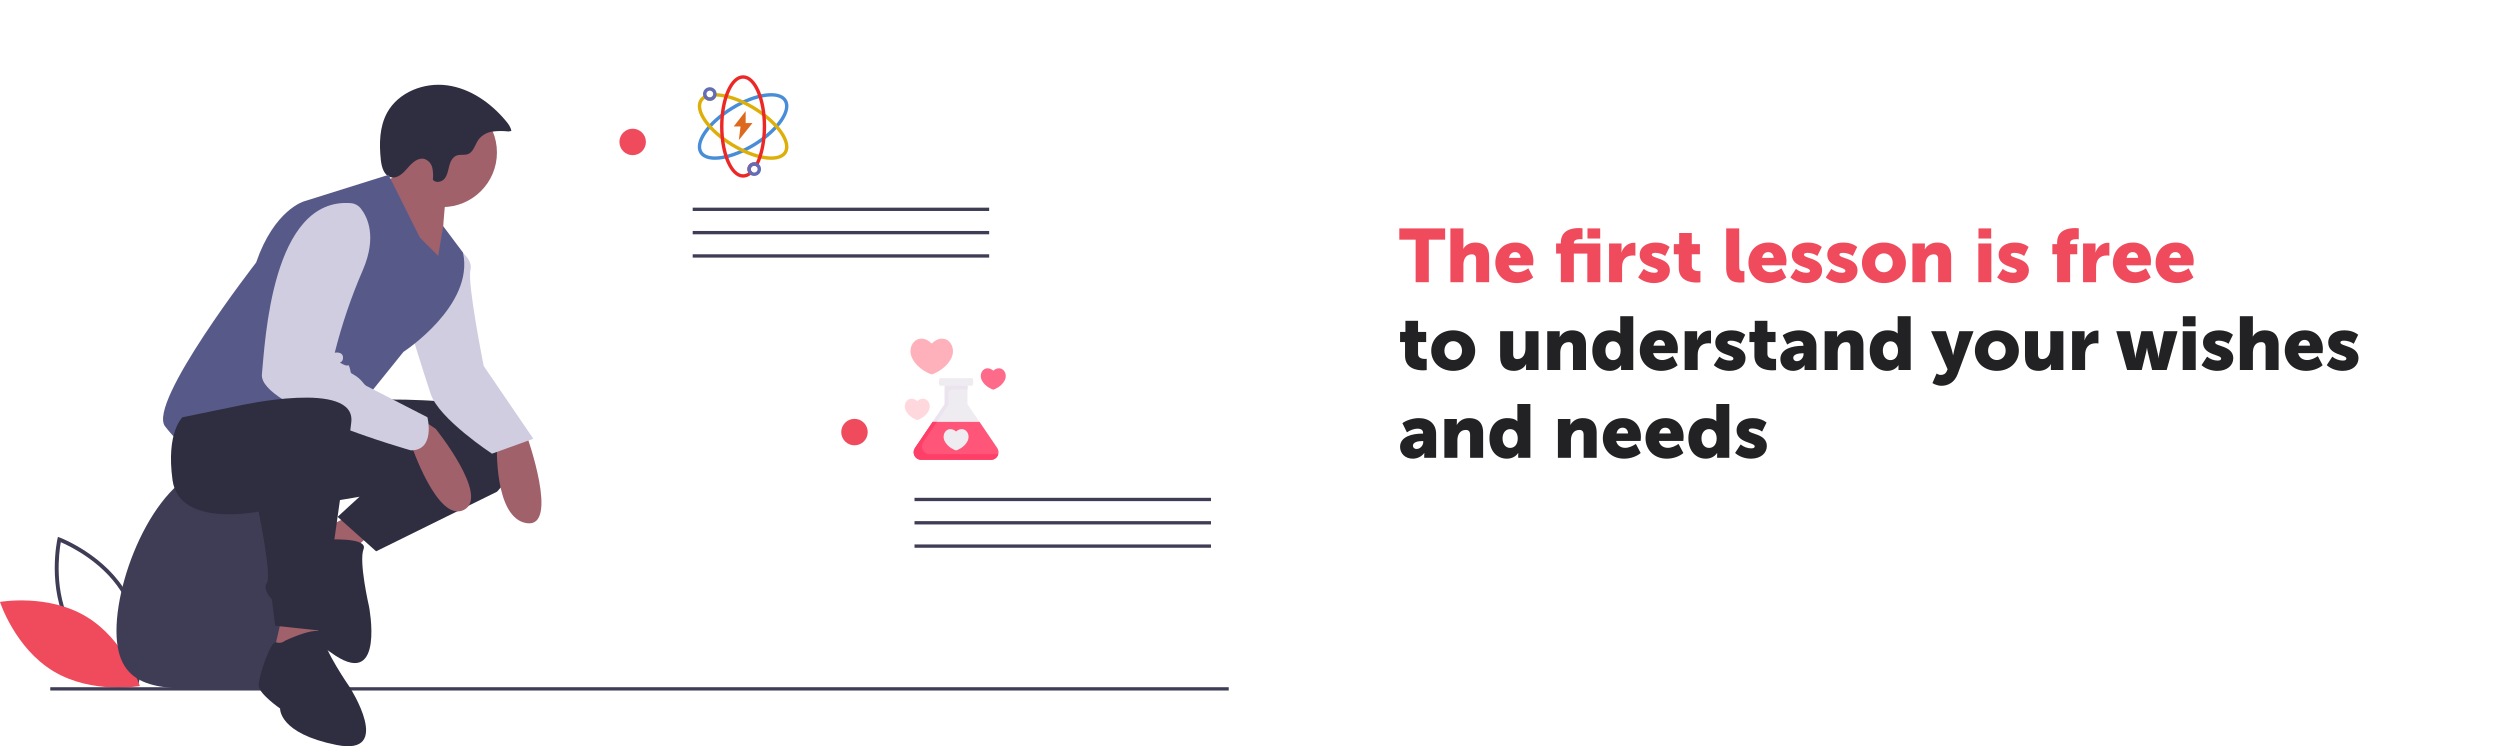 <svg width="1196" height="357" viewBox="0 0 1196 357" fill="none" xmlns="http://www.w3.org/2000/svg">
<path d="M677.244 135H683.544V114.66H691.356V109.26H669.432V114.66H677.244V135ZM693.869 135H700.097V126.648C700.097 123.804 701.429 121.68 704.129 121.68C705.497 121.68 706.181 122.4 706.181 124.128V135H712.409V122.976C712.409 117.756 709.493 116.028 705.749 116.028C703.301 116.028 701.141 117.144 700.097 118.98H700.025C700.025 118.98 700.097 118.332 700.097 117.396V109.26H693.869V135ZM715.36 125.712C715.36 130.644 718.924 135.432 725.548 135.432C728.392 135.432 731.452 134.46 733.468 132.732L731.164 128.376C729.652 129.384 727.888 130.248 726.052 130.248C724.072 130.248 722.2 129.204 721.732 126.936H733.432C733.504 126.288 733.576 125.64 733.576 124.992C733.576 119.844 730.48 116.028 725.008 116.028C719.032 116.028 715.36 120.276 715.36 125.712ZM721.876 123.372C722.2 121.896 723.064 120.6 724.864 120.6C726.448 120.6 727.42 121.86 727.42 123.372H721.876ZM746.703 135H752.931V121.32H759.375V135H765.603V116.46H752.931V116.208C752.931 114.624 754.839 114.408 756.063 114.408C756.531 114.408 756.927 114.444 757.071 114.48V109.224C756.423 109.116 755.847 109.116 755.199 109.116C752.211 109.116 746.703 109.944 746.703 116.028V116.46H744.435V121.32H746.703V135ZM759.447 114.12H765.531V109.26H759.447V114.12ZM769.772 135H776V127.8C776 124.416 777.656 122.22 781.112 122.22C781.544 122.22 782.156 122.256 782.372 122.328V116.208C782.156 116.172 781.904 116.136 781.652 116.136C778.88 116.136 776.54 118.224 775.748 120.744H775.676C775.676 120.744 775.748 120.204 775.748 119.592V116.46H769.772V135ZM783.696 132.696C785.748 134.532 788.592 135.432 791.256 135.432C796.008 135.432 798.888 132.804 798.888 129.348C798.888 123.336 790.212 123.804 790.212 121.86C790.212 121.356 790.608 120.96 791.94 120.96C793.524 120.96 795.54 121.608 796.62 122.472L798.744 118.152C796.872 116.64 794.496 116.028 792.12 116.028C787.836 116.028 784.416 118.08 784.416 121.896C784.416 127.98 793.092 127.548 793.092 129.528C793.092 130.104 792.66 130.5 791.4 130.5C789.636 130.5 787.728 129.78 786.36 128.628L783.696 132.696ZM803.125 128.16C803.125 134.388 808.849 135.18 811.801 135.18C812.521 135.18 813.025 135.108 813.493 135.072V129.672C813.097 129.708 812.881 129.708 812.665 129.708C811.477 129.708 809.353 129.42 809.353 127.332V121.644H813.241V116.784H809.353V111.456H803.305V116.784H800.749V121.644H803.125V128.16ZM825.81 128.16C825.81 134.388 829.338 135.18 832.65 135.18C833.442 135.18 834.09 135.108 834.522 135.072V129.672C834.234 129.708 833.946 129.708 833.766 129.708C832.362 129.708 832.038 129.096 832.038 127.332V109.26H825.81V128.16ZM836.439 125.712C836.439 130.644 840.003 135.432 846.627 135.432C849.471 135.432 852.531 134.46 854.547 132.732L852.243 128.376C850.731 129.384 848.967 130.248 847.131 130.248C845.151 130.248 843.279 129.204 842.811 126.936H854.511C854.583 126.288 854.655 125.64 854.655 124.992C854.655 119.844 851.559 116.028 846.087 116.028C840.111 116.028 836.439 120.276 836.439 125.712ZM842.955 123.372C843.279 121.896 844.143 120.6 845.943 120.6C847.527 120.6 848.499 121.86 848.499 123.372H842.955ZM856.504 132.696C858.556 134.532 861.4 135.432 864.064 135.432C868.816 135.432 871.696 132.804 871.696 129.348C871.696 123.336 863.02 123.804 863.02 121.86C863.02 121.356 863.416 120.96 864.748 120.96C866.332 120.96 868.348 121.608 869.428 122.472L871.552 118.152C869.68 116.64 867.304 116.028 864.928 116.028C860.644 116.028 857.224 118.08 857.224 121.896C857.224 127.98 865.9 127.548 865.9 129.528C865.9 130.104 865.468 130.5 864.208 130.5C862.444 130.5 860.536 129.78 859.168 128.628L856.504 132.696ZM873.45 132.696C875.502 134.532 878.346 135.432 881.01 135.432C885.762 135.432 888.642 132.804 888.642 129.348C888.642 123.336 879.966 123.804 879.966 121.86C879.966 121.356 880.362 120.96 881.694 120.96C883.278 120.96 885.294 121.608 886.374 122.472L888.498 118.152C886.626 116.64 884.25 116.028 881.874 116.028C877.59 116.028 874.17 118.08 874.17 121.896C874.17 127.98 882.846 127.548 882.846 129.528C882.846 130.104 882.414 130.5 881.154 130.5C879.39 130.5 877.482 129.78 876.114 128.628L873.45 132.696ZM890.755 125.784C890.755 131.58 895.435 135.432 901.267 135.432C907.099 135.432 911.779 131.58 911.779 125.784C911.779 119.952 907.099 116.028 901.231 116.028C895.435 116.028 890.755 119.952 890.755 125.784ZM897.055 125.784C897.055 122.976 898.999 121.212 901.267 121.212C903.535 121.212 905.479 122.976 905.479 125.784C905.479 128.556 903.535 130.248 901.267 130.248C898.999 130.248 897.055 128.556 897.055 125.784ZM914.897 135H921.125V126.612C921.125 123.984 922.385 121.68 925.157 121.68C926.525 121.68 927.209 122.4 927.209 124.128V135H933.437V122.976C933.437 117.756 930.521 116.028 926.777 116.028C923.501 116.028 921.737 117.792 920.873 119.232H920.801C920.801 119.232 920.873 118.692 920.873 118.08V116.46H914.897V135ZM946.504 114.12H952.588V109.26H946.504V114.12ZM946.432 135H952.66V116.46H946.432V135ZM955.434 132.696C957.486 134.532 960.33 135.432 962.994 135.432C967.746 135.432 970.626 132.804 970.626 129.348C970.626 123.336 961.95 123.804 961.95 121.86C961.95 121.356 962.346 120.96 963.678 120.96C965.262 120.96 967.278 121.608 968.358 122.472L970.482 118.152C968.61 116.64 966.234 116.028 963.858 116.028C959.574 116.028 956.154 118.08 956.154 121.896C956.154 127.98 964.83 127.548 964.83 129.528C964.83 130.104 964.398 130.5 963.138 130.5C961.374 130.5 959.466 129.78 958.098 128.628L955.434 132.696ZM984.115 135H990.343V121.644H993.763V116.784H990.343V116.208C990.343 114.624 992.251 114.408 993.475 114.408C993.943 114.408 994.339 114.444 994.483 114.48V109.224C993.835 109.116 993.259 109.116 992.611 109.116C989.623 109.116 984.115 109.944 984.115 116.028V116.784H981.847V121.644H984.115V135ZM996.529 135H1002.76V127.8C1002.76 124.416 1004.41 122.22 1007.87 122.22C1008.3 122.22 1008.91 122.256 1009.13 122.328V116.208C1008.91 116.172 1008.66 116.136 1008.41 116.136C1005.64 116.136 1003.3 118.224 1002.51 120.744H1002.43C1002.43 120.744 1002.51 120.204 1002.51 119.592V116.46H996.529V135ZM1010.81 125.712C1010.81 130.644 1014.38 135.432 1021 135.432C1023.85 135.432 1026.91 134.46 1028.92 132.732L1026.62 128.376C1025.11 129.384 1023.34 130.248 1021.51 130.248C1019.53 130.248 1017.65 129.204 1017.19 126.936H1028.89C1028.96 126.288 1029.03 125.64 1029.03 124.992C1029.03 119.844 1025.93 116.028 1020.46 116.028C1014.49 116.028 1010.81 120.276 1010.81 125.712ZM1017.33 123.372C1017.65 121.896 1018.52 120.6 1020.32 120.6C1021.9 120.6 1022.87 121.86 1022.87 123.372H1017.33ZM1031.24 125.712C1031.24 130.644 1034.8 135.432 1041.43 135.432C1044.27 135.432 1047.33 134.46 1049.35 132.732L1047.04 128.376C1045.53 129.384 1043.77 130.248 1041.93 130.248C1039.95 130.248 1038.08 129.204 1037.61 126.936H1049.31C1049.38 126.288 1049.46 125.64 1049.46 124.992C1049.46 119.844 1046.36 116.028 1040.89 116.028C1034.91 116.028 1031.24 120.276 1031.24 125.712ZM1037.76 123.372C1038.08 121.896 1038.94 120.6 1040.74 120.6C1042.33 120.6 1043.3 121.86 1043.3 123.372H1037.76Z" fill="#F04B5D"/>
<path d="M672.168 170.16C672.168 176.388 677.892 177.18 680.844 177.18C681.564 177.18 682.068 177.108 682.536 177.072V171.672C682.14 171.708 681.924 171.708 681.708 171.708C680.52 171.708 678.396 171.42 678.396 169.332V163.644H682.284V158.784H678.396V153.456H672.348V158.784H669.792V163.644H672.168V170.16ZM684.704 167.784C684.704 173.58 689.384 177.432 695.216 177.432C701.048 177.432 705.728 173.58 705.728 167.784C705.728 161.952 701.048 158.028 695.18 158.028C689.384 158.028 684.704 161.952 684.704 167.784ZM691.004 167.784C691.004 164.976 692.948 163.212 695.216 163.212C697.484 163.212 699.428 164.976 699.428 167.784C699.428 170.556 697.484 172.248 695.216 172.248C692.948 172.248 691.004 170.556 691.004 167.784ZM717.666 170.484C717.666 175.704 720.582 177.432 724.254 177.432C726.738 177.432 729.042 176.208 730.05 174.228H730.122C730.122 174.228 730.05 174.768 730.05 175.38V177H736.026V158.46H729.798V166.668C729.798 169.44 728.538 171.78 725.874 171.78C724.578 171.78 723.894 171.06 723.894 169.332V158.46H717.666V170.484ZM740.205 177H746.433V168.612C746.433 165.984 747.693 163.68 750.465 163.68C751.833 163.68 752.517 164.4 752.517 166.128V177H758.745V164.976C758.745 159.756 755.829 158.028 752.085 158.028C748.809 158.028 747.045 159.792 746.181 161.232H746.109C746.109 161.232 746.181 160.692 746.181 160.08V158.46H740.205V177ZM761.768 167.712C761.768 173.472 765.08 177.432 770.12 177.432C772.316 177.432 774.332 176.496 775.484 174.732H775.556C775.556 174.732 775.52 175.2 775.52 175.776V177H781.352V151.26H775.124V158.676C775.124 159.144 775.16 159.504 775.16 159.504H775.088C773.864 158.28 771.884 158.028 770.228 158.028C765.296 158.028 761.768 161.844 761.768 167.712ZM768.032 167.712C768.032 164.868 769.724 163.284 771.668 163.284C774.116 163.284 775.304 165.48 775.304 167.712C775.304 170.916 773.54 172.284 771.668 172.284C769.508 172.284 768.032 170.484 768.032 167.712ZM784.478 167.712C784.478 172.644 788.042 177.432 794.666 177.432C797.51 177.432 800.57 176.46 802.586 174.732L800.282 170.376C798.77 171.384 797.006 172.248 795.17 172.248C793.19 172.248 791.318 171.204 790.85 168.936H802.55C802.622 168.288 802.694 167.64 802.694 166.992C802.694 161.844 799.598 158.028 794.126 158.028C788.15 158.028 784.478 162.276 784.478 167.712ZM790.994 165.372C791.318 163.896 792.182 162.6 793.982 162.6C795.566 162.6 796.538 163.86 796.538 165.372H790.994ZM805.947 177H812.175V169.8C812.175 166.416 813.831 164.22 817.287 164.22C817.719 164.22 818.331 164.256 818.547 164.328V158.208C818.331 158.172 818.079 158.136 817.827 158.136C815.055 158.136 812.715 160.224 811.923 162.744H811.851C811.851 162.744 811.923 162.204 811.923 161.592V158.46H805.947V177ZM819.872 174.696C821.924 176.532 824.768 177.432 827.432 177.432C832.184 177.432 835.064 174.804 835.064 171.348C835.064 165.336 826.388 165.804 826.388 163.86C826.388 163.356 826.784 162.96 828.116 162.96C829.7 162.96 831.716 163.608 832.796 164.472L834.92 160.152C833.048 158.64 830.672 158.028 828.296 158.028C824.012 158.028 820.592 160.08 820.592 163.896C820.592 169.98 829.268 169.548 829.268 171.528C829.268 172.104 828.836 172.5 827.576 172.5C825.812 172.5 823.904 171.78 822.536 170.628L819.872 174.696ZM839.301 170.16C839.301 176.388 845.025 177.18 847.977 177.18C848.697 177.18 849.201 177.108 849.669 177.072V171.672C849.273 171.708 849.057 171.708 848.841 171.708C847.653 171.708 845.529 171.42 845.529 169.332V163.644H849.417V158.784H845.529V153.456H839.481V158.784H836.925V163.644H839.301V170.16ZM851.726 171.78C851.726 174.984 854.21 177.432 857.774 177.432C859.898 177.432 862.058 176.46 863.282 174.732H863.354C863.354 174.732 863.282 175.272 863.282 175.884V177H868.97V165.588C868.97 160.872 865.802 158.028 860.69 158.028C857.666 158.028 854.426 159.216 852.842 160.44L855.002 164.832C856.478 163.86 858.314 163.068 860.114 163.068C861.482 163.068 862.742 163.572 862.742 165.12V165.444H862.202C857.63 165.444 851.726 166.812 851.726 171.78ZM857.882 171.204C857.882 169.512 860.33 169.008 862.238 169.008H862.814V169.512C862.814 171.024 861.446 172.788 859.646 172.788C858.494 172.788 857.882 172.068 857.882 171.204ZM872.92 177H879.148V168.612C879.148 165.984 880.408 163.68 883.18 163.68C884.548 163.68 885.232 164.4 885.232 166.128V177H891.46V164.976C891.46 159.756 888.544 158.028 884.8 158.028C881.524 158.028 879.76 159.792 878.896 161.232H878.824C878.824 161.232 878.896 160.692 878.896 160.08V158.46H872.92V177ZM894.483 167.712C894.483 173.472 897.795 177.432 902.835 177.432C905.031 177.432 907.047 176.496 908.199 174.732H908.271C908.271 174.732 908.235 175.2 908.235 175.776V177H914.067V151.26H907.839V158.676C907.839 159.144 907.875 159.504 907.875 159.504H907.803C906.579 158.28 904.599 158.028 902.943 158.028C898.011 158.028 894.483 161.844 894.483 167.712ZM900.747 167.712C900.747 164.868 902.439 163.284 904.383 163.284C906.831 163.284 908.019 165.48 908.019 167.712C908.019 170.916 906.255 172.284 904.383 172.284C902.223 172.284 900.747 170.484 900.747 167.712ZM926.467 178.692L924.487 183.264C924.487 183.264 926.359 184.56 928.807 184.56C931.759 184.56 934.999 183.12 936.547 178.98L944.143 158.46H937.339L934.999 167.1C934.747 168.108 934.387 169.872 934.387 169.872H934.315C934.315 169.872 933.955 168 933.631 166.992L930.895 158.46H923.839L931.723 176.64L931.363 177.504C930.715 179.088 929.383 179.376 928.375 179.376C927.475 179.376 926.467 178.692 926.467 178.692ZM944.79 167.784C944.79 173.58 949.47 177.432 955.302 177.432C961.134 177.432 965.814 173.58 965.814 167.784C965.814 161.952 961.134 158.028 955.266 158.028C949.47 158.028 944.79 161.952 944.79 167.784ZM951.09 167.784C951.09 164.976 953.034 163.212 955.302 163.212C957.57 163.212 959.514 164.976 959.514 167.784C959.514 170.556 957.57 172.248 955.302 172.248C953.034 172.248 951.09 170.556 951.09 167.784ZM968.752 170.484C968.752 175.704 971.668 177.432 975.34 177.432C977.824 177.432 980.128 176.208 981.136 174.228H981.208C981.208 174.228 981.136 174.768 981.136 175.38V177H987.112V158.46H980.884V166.668C980.884 169.44 979.624 171.78 976.96 171.78C975.664 171.78 974.98 171.06 974.98 169.332V158.46H968.752V170.484ZM991.291 177H997.519V169.8C997.519 166.416 999.175 164.22 1002.63 164.22C1003.06 164.22 1003.68 164.256 1003.89 164.328V158.208C1003.68 158.172 1003.42 158.136 1003.17 158.136C1000.4 158.136 998.059 160.224 997.267 162.744H997.195C997.195 162.744 997.267 162.204 997.267 161.592V158.46H991.291V177ZM1017.6 177H1024.62L1026.71 168.432C1026.96 167.424 1027.07 166.452 1027.07 166.452H1027.14C1027.14 166.452 1027.25 167.424 1027.5 168.432L1029.59 177H1036.54L1041.72 158.46H1035.24L1032.94 169.404C1032.72 170.412 1032.68 171.348 1032.68 171.348H1032.61C1032.61 171.348 1032.58 170.412 1032.32 169.404L1029.77 158.46H1024.44L1021.88 169.404C1021.63 170.412 1021.56 171.348 1021.56 171.348H1021.49C1021.49 171.348 1021.49 170.412 1021.27 169.404L1018.97 158.46H1012.42L1017.6 177ZM1044.27 156.12H1050.36V151.26H1044.27V156.12ZM1044.2 177H1050.43V158.46H1044.2V177ZM1053.2 174.696C1055.26 176.532 1058.1 177.432 1060.76 177.432C1065.52 177.432 1068.4 174.804 1068.4 171.348C1068.4 165.336 1059.72 165.804 1059.72 163.86C1059.72 163.356 1060.12 162.96 1061.45 162.96C1063.03 162.96 1065.05 163.608 1066.13 164.472L1068.25 160.152C1066.38 158.64 1064 158.028 1061.63 158.028C1057.34 158.028 1053.92 160.08 1053.92 163.896C1053.92 169.98 1062.6 169.548 1062.6 171.528C1062.6 172.104 1062.17 172.5 1060.91 172.5C1059.14 172.5 1057.24 171.78 1055.87 170.628L1053.2 174.696ZM1071.55 177H1077.78V168.648C1077.78 165.804 1079.11 163.68 1081.81 163.68C1083.18 163.68 1083.86 164.4 1083.86 166.128V177H1090.09V164.976C1090.09 159.756 1087.18 158.028 1083.43 158.028C1080.98 158.028 1078.82 159.144 1077.78 160.98H1077.71C1077.71 160.98 1077.78 160.332 1077.78 159.396V151.26H1071.55V177ZM1093.04 167.712C1093.04 172.644 1096.61 177.432 1103.23 177.432C1106.08 177.432 1109.14 176.46 1111.15 174.732L1108.85 170.376C1107.34 171.384 1105.57 172.248 1103.74 172.248C1101.76 172.248 1099.88 171.204 1099.42 168.936H1111.12C1111.19 168.288 1111.26 167.64 1111.26 166.992C1111.26 161.844 1108.16 158.028 1102.69 158.028C1096.72 158.028 1093.04 162.276 1093.04 167.712ZM1099.56 165.372C1099.88 163.896 1100.75 162.6 1102.55 162.6C1104.13 162.6 1105.1 163.86 1105.1 165.372H1099.56ZM1113.11 174.696C1115.16 176.532 1118.01 177.432 1120.67 177.432C1125.42 177.432 1128.3 174.804 1128.3 171.348C1128.3 165.336 1119.63 165.804 1119.63 163.86C1119.63 163.356 1120.02 162.96 1121.35 162.96C1122.94 162.96 1124.95 163.608 1126.03 164.472L1128.16 160.152C1126.29 158.64 1123.91 158.028 1121.53 158.028C1117.25 158.028 1113.83 160.08 1113.83 163.896C1113.83 169.98 1122.51 169.548 1122.51 171.528C1122.51 172.104 1122.07 172.5 1120.81 172.5C1119.05 172.5 1117.14 171.78 1115.77 170.628L1113.11 174.696ZM669.792 213.78C669.792 216.984 672.276 219.432 675.84 219.432C677.964 219.432 680.124 218.46 681.348 216.732H681.42C681.42 216.732 681.348 217.272 681.348 217.884V219H687.036V207.588C687.036 202.872 683.868 200.028 678.756 200.028C675.732 200.028 672.492 201.216 670.908 202.44L673.068 206.832C674.544 205.86 676.38 205.068 678.18 205.068C679.548 205.068 680.808 205.572 680.808 207.12V207.444H680.268C675.696 207.444 669.792 208.812 669.792 213.78ZM675.948 213.204C675.948 211.512 678.396 211.008 680.304 211.008H680.88V211.512C680.88 213.024 679.512 214.788 677.712 214.788C676.56 214.788 675.948 214.068 675.948 213.204ZM690.986 219H697.214V210.612C697.214 207.984 698.474 205.68 701.246 205.68C702.614 205.68 703.298 206.4 703.298 208.128V219H709.526V206.976C709.526 201.756 706.61 200.028 702.866 200.028C699.59 200.028 697.826 201.792 696.962 203.232H696.89C696.89 203.232 696.962 202.692 696.962 202.08V200.46H690.986V219ZM712.55 209.712C712.55 215.472 715.862 219.432 720.902 219.432C723.098 219.432 725.114 218.496 726.266 216.732H726.338C726.338 216.732 726.302 217.2 726.302 217.776V219H732.134V193.26H725.906V200.676C725.906 201.144 725.942 201.504 725.942 201.504H725.87C724.646 200.28 722.666 200.028 721.01 200.028C716.078 200.028 712.55 203.844 712.55 209.712ZM718.814 209.712C718.814 206.868 720.506 205.284 722.45 205.284C724.898 205.284 726.086 207.48 726.086 209.712C726.086 212.916 724.322 214.284 722.45 214.284C720.29 214.284 718.814 212.484 718.814 209.712ZM745.303 219H751.531V210.612C751.531 207.984 752.791 205.68 755.563 205.68C756.931 205.68 757.615 206.4 757.615 208.128V219H763.843V206.976C763.843 201.756 760.927 200.028 757.183 200.028C753.907 200.028 752.143 201.792 751.279 203.232H751.207C751.207 203.232 751.279 202.692 751.279 202.08V200.46H745.303V219ZM766.794 209.712C766.794 214.644 770.358 219.432 776.982 219.432C779.826 219.432 782.886 218.46 784.902 216.732L782.598 212.376C781.086 213.384 779.322 214.248 777.486 214.248C775.506 214.248 773.634 213.204 773.166 210.936H784.866C784.938 210.288 785.01 209.64 785.01 208.992C785.01 203.844 781.914 200.028 776.442 200.028C770.466 200.028 766.794 204.276 766.794 209.712ZM773.31 207.372C773.634 205.896 774.498 204.6 776.298 204.6C777.882 204.6 778.854 205.86 778.854 207.372H773.31ZM787.22 209.712C787.22 214.644 790.784 219.432 797.408 219.432C800.252 219.432 803.312 218.46 805.328 216.732L803.024 212.376C801.512 213.384 799.748 214.248 797.912 214.248C795.932 214.248 794.06 213.204 793.592 210.936H805.292C805.364 210.288 805.436 209.64 805.436 208.992C805.436 203.844 802.34 200.028 796.868 200.028C790.892 200.028 787.22 204.276 787.22 209.712ZM793.736 207.372C794.06 205.896 794.924 204.6 796.724 204.6C798.308 204.6 799.28 205.86 799.28 207.372H793.736ZM807.718 209.712C807.718 215.472 811.03 219.432 816.07 219.432C818.266 219.432 820.282 218.496 821.434 216.732H821.506C821.506 216.732 821.47 217.2 821.47 217.776V219H827.302V193.26H821.074V200.676C821.074 201.144 821.11 201.504 821.11 201.504H821.038C819.814 200.28 817.834 200.028 816.178 200.028C811.246 200.028 807.718 203.844 807.718 209.712ZM813.982 209.712C813.982 206.868 815.674 205.284 817.618 205.284C820.066 205.284 821.254 207.48 821.254 209.712C821.254 212.916 819.49 214.284 817.618 214.284C815.458 214.284 813.982 212.484 813.982 209.712ZM830.067 216.696C832.119 218.532 834.963 219.432 837.627 219.432C842.379 219.432 845.259 216.804 845.259 213.348C845.259 207.336 836.583 207.804 836.583 205.86C836.583 205.356 836.979 204.96 838.311 204.96C839.895 204.96 841.911 205.608 842.991 206.472L845.115 202.152C843.243 200.64 840.867 200.028 838.491 200.028C834.207 200.028 830.787 202.08 830.787 205.896C830.787 211.98 839.463 211.548 839.463 213.528C839.463 214.104 839.031 214.5 837.771 214.5C836.007 214.5 834.099 213.78 832.731 212.628L830.067 216.696Z" fill="#222224"/>
<g clip-path="url(#clip0)">
<path d="M66.112 328.042L65.109 327.666C64.888 327.583 42.944 319.177 32.664 300.115C22.384 281.053 27.417 258.102 27.47 257.873L27.706 256.828L28.709 257.204C28.93 257.287 50.874 265.694 61.154 284.755C71.435 303.817 66.401 326.768 66.349 326.997L66.112 328.042ZM34.31 299.228C43.001 315.345 60.343 323.606 64.737 325.492C65.572 320.783 68.192 301.743 59.508 285.642C50.826 269.543 33.477 261.269 29.082 259.379C28.246 264.09 25.627 283.128 34.31 299.228Z" fill="#3F3D56"/>
<path d="M41.312 295.012C59.786 306.125 66.901 328.198 66.901 328.198C66.901 328.198 44.064 332.254 25.589 321.141C7.115 310.028 0 287.954 0 287.954C0 287.954 22.838 283.899 41.312 295.012Z" fill="#F04B5D"/>
<path d="M153.111 301.843C153.111 331.139 131.308 329.553 104.413 329.553C77.519 329.553 55.716 331.139 55.716 301.843C55.716 272.548 77.519 223.465 104.413 223.465C131.308 223.465 153.111 272.548 153.111 301.843Z" fill="#3F3D56"/>
<path d="M587.824 328.762H24.043V330.345H587.824V328.762Z" fill="#3F3D56"/>
<path d="M267.627 59.932C267.601 59.849 267.573 59.765 267.547 59.682C267.559 59.718 267.573 59.753 267.584 59.79L267.627 59.932Z" fill="#2F2E41"/>
<path d="M177.559 255.039L160.931 270.873L147.47 256.622L168.057 246.33L177.559 255.039Z" fill="#A0616A"/>
<path d="M156.129 258.168C156.129 258.168 176.274 256.852 173.919 262.731C171.565 268.611 176.556 290.224 176.556 290.224C176.556 290.224 184.041 329.039 160.373 313.594C136.706 298.149 141.856 287.418 141.856 287.418C141.856 287.418 134.949 276.978 136.421 273.303C137.892 269.628 149.588 255.515 151.829 257.282C152.407 257.792 153.107 258.142 153.862 258.297C154.616 258.452 155.398 258.408 156.129 258.168Z" fill="#2F2E41"/>
<path d="M149.053 192.494C149.053 192.494 237.738 185.369 244.864 203.578C251.991 221.787 237.738 235.246 237.738 235.246L179.935 263.748L161.498 247.258L172.016 237.621C172.016 237.621 112.629 248.705 111.046 239.997C109.462 231.288 117.38 185.369 149.053 192.494Z" fill="#2F2E41"/>
<path d="M251.991 208.328C251.991 208.328 267.827 252.663 251.991 250.288C236.154 247.913 237.738 212.287 237.738 212.287L251.991 208.328Z" fill="#A0616A"/>
<path d="M216.755 117.679C216.755 117.679 226.652 122.825 225.069 129.158C223.485 135.492 231.403 175.077 231.403 175.077L255.158 209.912L235.362 217.037C235.362 217.037 210.024 200.412 206.065 188.536C202.106 176.661 196.563 158.451 196.563 158.451L216.755 117.679Z" fill="#D0CDE1"/>
<path d="M211.608 99.074C226.039 99.074 237.738 87.377 237.738 72.948C237.738 58.518 226.039 46.821 211.608 46.821C197.176 46.821 185.477 58.518 185.477 72.948C185.477 87.377 197.176 99.074 211.608 99.074Z" fill="#A0616A"/>
<path d="M213.587 91.553C213.587 91.553 210.42 117.679 212.004 127.971C213.587 138.263 180.33 90.761 180.33 90.761C180.33 90.761 194.583 80.469 194.583 76.51C194.583 72.552 213.587 91.553 213.587 91.553Z" fill="#A0616A"/>
<path d="M243.225 62.897C240.686 62.595 238.12 62.613 235.586 62.95C233.028 63.303 230.697 64.605 229.057 66.599C227.249 69.018 226.649 72.692 223.817 73.741C222.129 74.366 220.176 73.772 218.487 74.394C216.46 75.14 215.43 77.381 214.891 79.473C214.352 81.564 214.039 83.83 212.659 85.491C211.279 87.153 208.307 87.712 207.085 85.93C207.311 84.02 207.213 82.084 206.795 80.206C206.575 79.268 206.126 78.4 205.487 77.679C204.849 76.959 204.04 76.408 203.136 76.078C200.024 75.177 197.127 77.88 195.032 80.35C192.937 82.82 190.131 85.575 186.985 84.802C183.684 83.991 182.557 79.93 182.193 76.551C181.365 68.852 181.488 60.676 185.212 53.887C190.602 44.06 202.905 39.292 214.008 40.832C225.11 42.373 234.91 49.303 242.072 57.924C243.237 59.325 244.383 60.864 244.632 62.669" fill="#2F2E41"/>
<path d="M209.628 122.429L200.918 113.72L185.873 83.636L145.49 96.303C145.49 96.303 131.237 100.261 122.527 125.596C122.527 125.596 70.267 192.891 78.977 203.975C87.687 215.058 89.27 214.267 103.523 205.558C112.465 200.174 122.04 195.919 132.029 192.891L170.037 196.849L193 168.348C193 168.348 227.048 146.18 221.505 120.846L212.004 108.179L209.628 122.429Z" fill="#575A89"/>
<path d="M203.689 201.995L208.44 205.162C208.44 205.162 234.571 237.622 221.901 243.955C209.232 250.289 196.563 212.287 196.563 212.287L203.689 201.995Z" fill="#A0616A"/>
<path d="M167.782 97.181C168.726 97.252 169.645 97.519 170.48 97.965C171.314 98.411 172.047 99.026 172.63 99.772C175.772 103.768 180.454 113.167 173.6 129.158C168.04 141.963 163.537 155.203 160.139 168.743C160.139 168.743 164.098 167.951 164.098 171.118C164.098 174.285 160.931 172.702 164.098 174.285C167.265 175.868 166.474 173.493 167.265 175.868C168.092 178.349 167.192 178.239 169.074 179.146C170.966 180.19 172.615 181.623 173.912 183.351C174.268 183.825 174.697 184.239 175.184 184.577L204.481 199.62C204.481 199.62 208.44 215.454 196.563 215.454C196.563 215.454 123.715 194.869 125.299 179.035C126.847 163.555 129.909 94.346 167.782 97.181Z" fill="#D0CDE1"/>
<path d="M152.221 296.999V317.584L130.05 316L134.801 295.416L152.221 296.999Z" fill="#A0616A"/>
<path d="M136.384 306.5C136.384 306.5 154.596 297.791 154.596 304.125C154.596 310.458 167.265 328.667 167.265 328.667C167.265 328.667 188.645 361.919 160.931 356.377C133.217 350.835 134.009 338.96 134.009 338.96C134.009 338.96 123.715 331.834 123.715 327.876C123.715 323.917 129.326 306.469 132.063 307.276C132.788 307.535 133.569 307.599 134.327 307.463C135.085 307.327 135.794 306.995 136.384 306.5Z" fill="#2F2E41"/>
<path d="M114.213 194.078C114.213 194.078 170.433 181.41 168.057 201.995C165.682 222.579 163.306 234.454 163.306 234.454L153.804 301.749L131.633 299.374L130.049 286.707C130.049 286.707 125.299 281.957 127.674 278.79C130.049 275.623 123.715 244.747 123.715 244.747C123.715 244.747 85.707 252.664 82.54 229.704C79.373 206.745 87.291 199.619 87.291 199.619L114.213 194.078Z" fill="#2F2E41"/>
<path d="M473.218 99.34H331.381V100.933H473.218V99.34Z" fill="#3F3D56"/>
<path d="M473.218 110.494H331.381V112.088H473.218V110.494Z" fill="#3F3D56"/>
<path d="M473.218 121.648H331.381V123.242H473.218V121.648Z" fill="#3F3D56"/>
<g clip-path="url(#clip1)">
<path d="M359.992 58.867H356.725V53.15L351.009 60.5H354.275L353.459 67.034L359.992 58.867Z" fill="#DC691D"/>
<path d="M342.077 76.465C338.591 76.465 335.926 75.442 334.625 73.325C331.389 68.058 338.024 58.299 349.729 51.107C361.434 43.914 373.139 42.408 376.375 47.675C379.611 52.943 372.976 62.702 361.271 69.894V69.894C354.269 74.197 347.266 76.465 342.077 76.465ZM369.022 46.168C364.161 46.168 357.251 48.402 350.584 52.499C340.023 58.986 333.352 68.133 336.016 72.47C338.681 76.808 349.854 74.99 360.416 68.502C370.977 62.014 377.648 52.868 374.983 48.531C374.001 46.931 371.861 46.168 369.022 46.168Z" fill="#488DD7"/>
<path d="M368.924 76.464C363.735 76.464 356.732 74.196 349.729 69.894C344.247 66.525 339.65 62.426 336.785 58.353C333.784 54.085 333.017 50.293 334.625 47.675C335.187 46.758 336.028 46.026 337.122 45.496L337.796 45.171L338.179 45.813C338.479 46.316 339.001 46.616 339.575 46.616C340.381 46.616 341.056 46.035 341.18 45.233L341.286 44.544L341.985 44.541C342.002 44.541 342.02 44.541 342.037 44.541C347.391 44.541 354.575 46.993 361.271 51.106C366.753 54.474 371.35 58.573 374.215 62.646C377.216 66.914 377.983 70.706 376.375 73.324C375.075 75.44 372.408 76.464 368.924 76.464ZM337.266 47.284C336.733 47.627 336.314 48.044 336.017 48.529C334.79 50.527 335.557 53.765 338.121 57.413C340.861 61.309 345.286 65.247 350.584 68.501C361.145 74.989 372.32 76.808 374.984 72.469C376.211 70.47 375.444 67.232 372.88 63.584C370.14 59.688 365.714 55.751 360.417 52.497C354.206 48.681 347.609 46.35 342.607 46.183C342.127 47.415 340.946 48.249 339.575 48.249C338.691 48.249 337.87 47.898 337.266 47.284Z" fill="#DDAF08"/>
<path d="M355.5 85C349.318 85 344.475 74.238 344.475 60.5C344.475 46.762 349.318 36 355.5 36C361.683 36 366.525 46.762 366.525 60.5C366.525 67.727 365.136 74.528 362.714 79.161L362.326 79.902L361.594 79.497C360.467 78.873 359.175 79.752 359.175 80.917C359.175 81.358 359.35 81.772 359.669 82.083L360.299 82.701L359.634 83.282C358.329 84.422 356.939 85 355.5 85ZM355.5 37.633C350.41 37.633 346.109 48.105 346.109 60.5C346.109 72.895 350.41 83.367 355.5 83.367C356.328 83.367 357.153 83.082 357.963 82.52C357.688 82.035 357.542 81.487 357.542 80.917C357.542 79.115 359.007 77.65 360.809 77.65C361.074 77.65 361.336 77.683 361.594 77.75C363.695 73.365 364.892 67.134 364.892 60.5C364.892 48.105 360.591 37.633 355.5 37.633Z" fill="#EC2827"/>
<path d="M339.575 48.25C337.774 48.25 336.309 46.785 336.309 44.983C336.309 43.182 337.774 41.717 339.575 41.717C341.377 41.717 342.842 43.182 342.842 44.983C342.842 46.785 341.376 48.25 339.575 48.25ZM339.575 43.35C338.675 43.35 337.942 44.083 337.942 44.983C337.942 45.884 338.675 46.617 339.575 46.617C340.476 46.617 341.209 45.884 341.209 44.983C341.209 44.083 340.476 43.35 339.575 43.35Z" fill="#636DB5"/>
<path d="M360.809 84.184C359.007 84.184 357.542 82.719 357.542 80.917C357.542 79.115 359.007 77.65 360.809 77.65C362.61 77.65 364.075 79.115 364.075 80.917C364.075 82.719 362.609 84.184 360.809 84.184ZM360.809 79.284C359.908 79.284 359.175 80.016 359.175 80.917C359.175 81.818 359.908 82.55 360.809 82.55C361.71 82.55 362.442 81.818 362.442 80.917C362.442 80.016 361.71 79.284 360.809 79.284Z" fill="#636DB5"/>
</g>
<path d="M302.669 74.235C306.167 74.235 309.003 71.399 309.003 67.901C309.003 64.403 306.167 61.567 302.669 61.567C299.17 61.567 296.334 64.403 296.334 67.901C296.334 71.399 299.17 74.235 302.669 74.235Z" fill="#F04B5D"/>
<path d="M579.335 238.15H437.497V239.744H579.335V238.15Z" fill="#3F3D56"/>
<path d="M579.335 249.305H437.497V250.898H579.335V249.305Z" fill="#3F3D56"/>
<path d="M579.335 260.458H437.497V262.051H579.335V260.458Z" fill="#3F3D56"/>
<path d="M408.785 213.044C412.284 213.044 415.12 210.209 415.12 206.711C415.12 203.213 412.284 200.377 408.785 200.377C405.287 200.377 402.45 203.213 402.45 206.711C402.45 210.209 405.287 213.044 408.785 213.044Z" fill="#F04B5D"/>
<g clip-path="url(#clip2)">
<path d="M453.378 162.827C452.512 162.237 449.513 160.701 445.738 164.358C441.962 160.701 438.963 162.237 438.097 162.827C435.59 164.536 434.828 168.277 436.362 171.345C439.133 176.887 445.194 178.961 445.45 179.046C445.636 179.108 445.84 179.108 446.025 179.046C446.282 178.961 452.343 176.887 455.114 171.345C456.647 168.277 455.885 164.536 453.378 162.827Z" fill="#FFB1BB"/>
<path d="M443.231 191.26C442.189 190.55 440.539 190.403 438.819 191.882C437.099 190.403 435.449 190.55 434.407 191.26C432.869 192.308 432.392 194.585 433.322 196.444C434.913 199.627 438.385 200.815 438.532 200.864C438.717 200.926 438.921 200.926 439.107 200.864C439.254 200.815 442.725 199.627 444.317 196.444C445.246 194.585 444.769 192.308 443.231 191.26Z" fill="#FFD8DD"/>
<path d="M477.068 214.322L462.843 193.358V183.638C462.843 183.136 462.436 182.729 461.934 182.729H452.843C452.341 182.729 451.934 183.136 451.934 183.638V193.358L437.709 214.322C436.951 215.439 436.873 216.873 437.505 218.066C438.137 219.259 439.368 220 440.718 220H474.059C475.409 220 476.64 219.259 477.272 218.066C477.904 216.873 477.826 215.439 477.068 214.322Z" fill="#EFECF1"/>
<path d="M453.752 193.638V188.184C453.752 187.18 454.566 186.366 455.57 186.366H462.843V182.729H452.843C452.341 182.729 451.934 183.137 451.934 183.639V193.359L446.193 201.82H448.24L453.752 193.638Z" fill="#EBE3EF"/>
<path d="M477.068 214.322L468.584 201.819H446.193L437.709 214.322C436.951 215.439 436.873 216.874 437.505 218.067C438.137 219.259 439.368 220 440.718 220H474.059C475.409 220 476.64 219.259 477.272 218.067C477.904 216.874 477.826 215.439 477.068 214.322Z" fill="#FE5578"/>
<path d="M441.45 215.34C440.818 214.147 440.897 212.712 441.654 211.595L448.241 201.819H446.193L437.709 214.322C436.951 215.439 436.873 216.874 437.505 218.067C438.137 219.259 439.368 220 440.718 220H474.059C475.409 220 476.64 219.259 477.272 218.067C477.407 217.811 477.508 217.545 477.579 217.273H444.663C443.313 217.273 442.082 216.532 441.45 215.34Z" fill="#FE3F67"/>
<path d="M464.661 180.911H450.116C449.614 180.911 449.207 181.318 449.207 181.82V183.638C449.207 184.14 449.614 184.547 450.116 184.547H464.661C465.163 184.547 465.57 184.14 465.57 183.638V181.82C465.57 181.318 465.163 180.911 464.661 180.911Z" fill="#EFECF1"/>
<path d="M461.8 205.805C460.759 205.095 459.109 204.948 457.389 206.427C455.668 204.948 454.018 205.095 452.977 205.805C451.439 206.853 450.962 209.13 451.891 210.989C453.483 214.172 456.954 215.36 457.101 215.408C457.287 215.47 457.491 215.47 457.676 215.408C457.823 215.36 461.295 214.172 462.886 210.989C463.815 209.13 463.338 206.853 461.8 205.805Z" fill="#EFECF1"/>
<path d="M479.593 176.715C478.551 176.005 476.901 175.858 475.181 177.337C473.461 175.858 471.811 176.005 470.769 176.715C469.231 177.763 468.754 180.04 469.683 181.899C471.275 185.082 474.747 186.27 474.893 186.319C475.079 186.381 475.283 186.381 475.469 186.319C475.615 186.27 479.087 185.082 480.678 181.899C481.608 180.04 481.131 177.763 479.593 176.715Z" fill="#FE6A89"/>
</g>
</g>
<defs>
<clipPath id="clip0">
<rect width="630" height="357" fill="white"/>
</clipPath>
<clipPath id="clip1">
<rect x="331" y="36" width="49" height="49" fill="white"/>
</clipPath>
<clipPath id="clip2">
<rect x="428" y="162" width="58" height="58" fill="white"/>
</clipPath>
</defs>
</svg>
